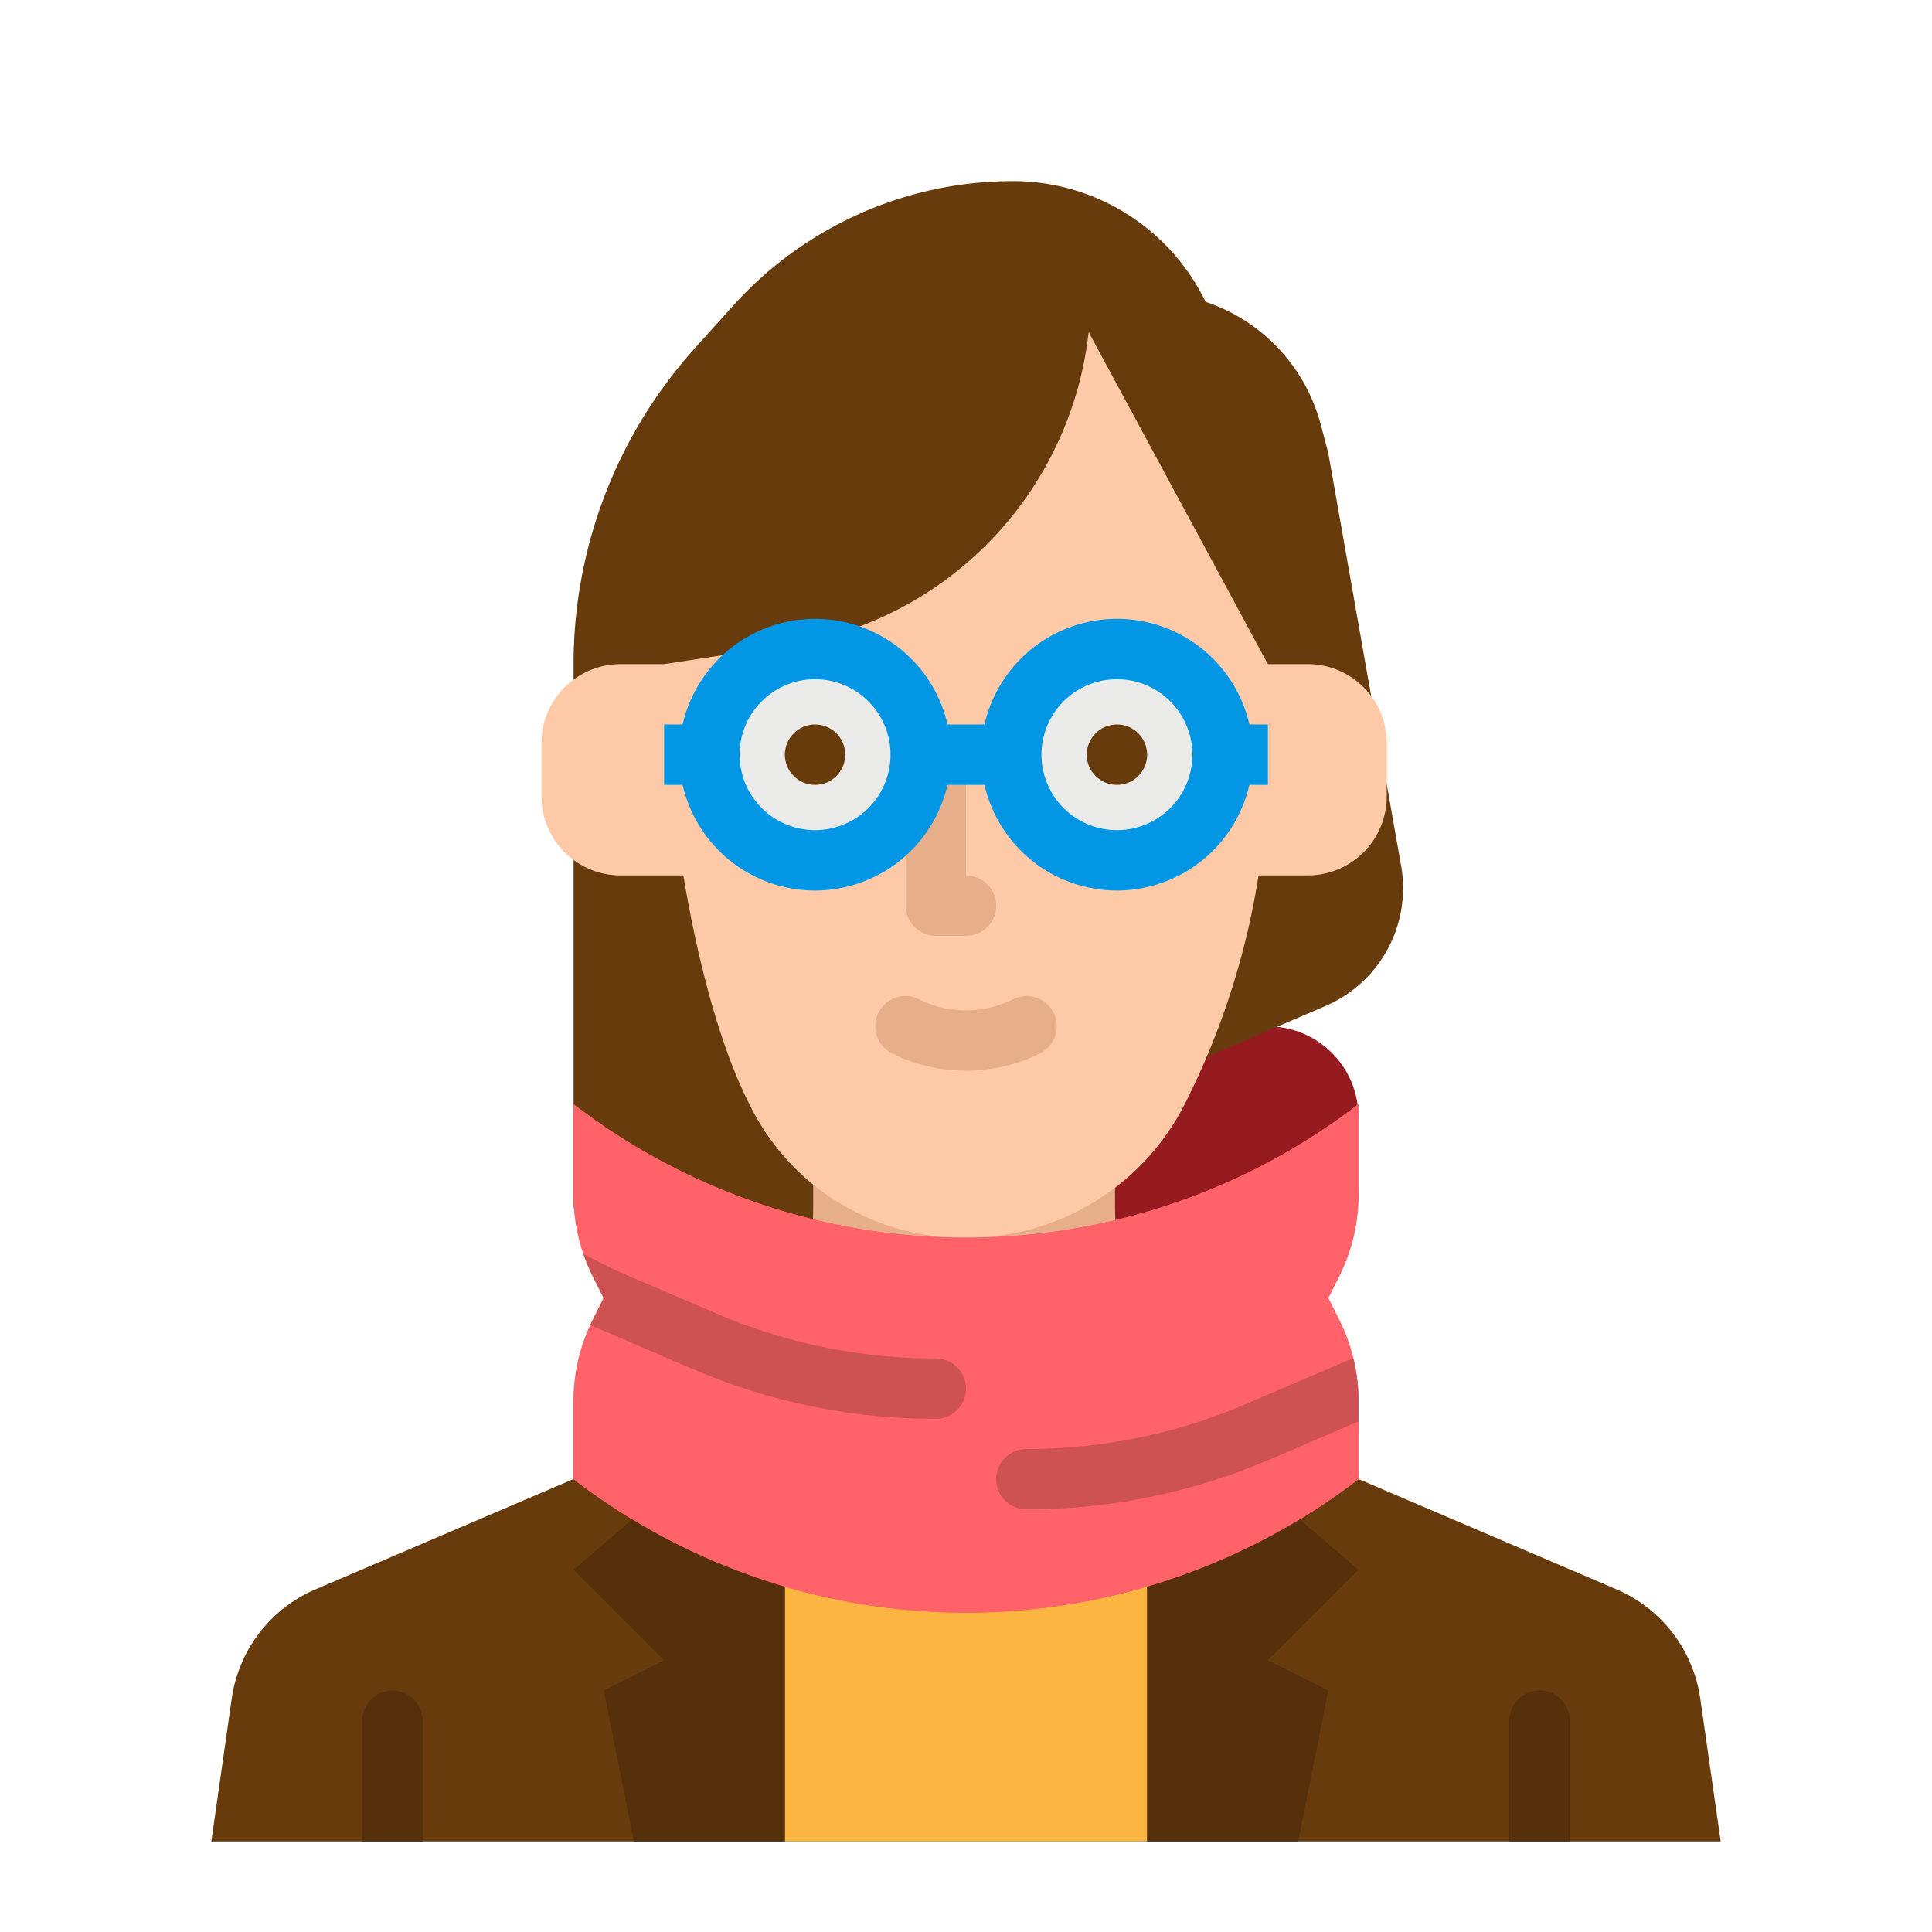 <svg height="512" viewBox="0 0 512 512" width="512" xmlns="http://www.w3.org/2000/svg"><g id="flat"><path d="m304 368 123.807 52.948a37.263 37.263 0 0 1 22.8 29.319l5.393 37.733h-400l5.39-37.733a37.263 37.263 0 0 1 22.8-29.319l123.81-52.948z" fill="#683b0d"/><path d="m208 416h96v72h-96z" fill="#fbb540"/><path d="m360 296a24 24 0 0 0 -24-24h-24l-24 56 64-8z" fill="#961b20"/><path d="m320 280 31.227-13.383a34 34 0 0 0 20.089-37.159l-19.316-109.458-2.007-7.55a46.9 46.9 0 0 0 -30.493-32.45 56.721 56.721 0 0 0 -51.05-32 99.8 99.8 0 0 0 -74.178 33.036l-10.162 11.286a125.086 125.086 0 0 0 -32.11 83.678v144l128 16z" fill="#683b0d"/><path d="m215.5 312v6.7a155.912 155.912 0 0 1 -8 49.3l.808.4a106.424 106.424 0 0 0 95.192-.4 155.883 155.883 0 0 1 -8-49.3v-6.7z" fill="#e6af89"/><path d="m256.279 328h-1a62.852 62.852 0 0 1 -56.2-34.42l-.539-1.065c-14.819-29.266-22.54-83.715-22.54-116.515l32.9-5.036a94.486 94.486 0 0 0 79.6-82.964l47.5 88v24.34a204.207 204.207 0 0 1 -21.1 90.4l-.591 1.2a64.716 64.716 0 0 1 -58.03 36.06z" fill="#fdc9a6"/><path d="m96 488v-32a8 8 0 0 1 16 0v32z" fill="#55300b"/><path d="m400 488v-32a8 8 0 0 1 16 0v32z" fill="#55300b"/><path d="m360 292.627a170.571 170.571 0 0 1 -208 0v24.042a48 48 0 0 0 5.068 21.466l2.932 5.865-2.933 5.865a48 48 0 0 0 -5.067 21.466v20.669a170.571 170.571 0 0 0 208 0v-20.669a48 48 0 0 0 -5.067-21.466l-2.933-5.865 2.932-5.865a48 48 0 0 0 5.068-21.466z" fill="#ff6268"/><path d="m184 176h-19.56a20.944 20.944 0 0 0 -20.94 20.944v14.112a20.944 20.944 0 0 0 2.211 9.366 20.944 20.944 0 0 0 18.729 11.578h19.56z" fill="#fdc9a6"/><path d="m335.5 176h11.055a20.944 20.944 0 0 1 20.945 20.944v14.112a20.944 20.944 0 0 1 -2.211 9.366 20.944 20.944 0 0 1 -18.738 11.578h-18.551z" fill="#fdc9a6"/><path d="m208 368v120h-40l-8-40 16-8-24-24z" fill="#55300b"/><path d="m304 368v120h40l8-40-16-8 24-24z" fill="#55300b"/><g fill="#ff6268"><path d="m360 292.627a170.571 170.571 0 0 1 -208 0v24.042a48 48 0 0 0 5.068 21.466l2.932 5.865-2.933 5.865a48 48 0 0 0 -5.067 21.466v20.669a170.571 170.571 0 0 0 208 0v-20.669a48 48 0 0 0 -5.067-21.466l-2.933-5.865 2.932-5.865a48 48 0 0 0 5.068-21.466z"/><path d="m256 368a8 8 0 0 1 -8 8 163.014 163.014 0 0 1 -64.56-13.25l-26.59-11.4c-.14-.06-.28-.11-.41-.18.21-.44.41-.87.63-1.3l2.93-5.87-2.93-5.86a46.036 46.036 0 0 1 -2.42-5.77l8.72 4.37 26.37 11.3a146.95 146.95 0 0 0 58.26 11.96 8 8 0 0 1 8 8z"/><path d="m360 371.33v5.37l-23.44 10.05a163.014 163.014 0 0 1 -64.56 13.25 8 8 0 0 1 0-16 146.95 146.95 0 0 0 58.26-11.96l26.59-11.39a8.218 8.218 0 0 1 1.82-.54 48.022 48.022 0 0 1 1.33 11.22z"/></g><path d="m360 371.33v5.37l-23.44 10.05a163.014 163.014 0 0 1 -64.56 13.25 8 8 0 0 1 0-16 146.95 146.95 0 0 0 58.26-11.96l26.59-11.39a8.218 8.218 0 0 1 1.82-.54 48.022 48.022 0 0 1 1.33 11.22z" fill="#cf5252"/><path d="m256 283.753a43.8 43.8 0 0 1 -19.578-4.6 8 8 0 1 1 7.156-14.31 27.917 27.917 0 0 0 24.844 0 8 8 0 1 1 7.156 14.31 43.8 43.8 0 0 1 -19.578 4.6z" fill="#e6af89"/><path d="m256 248h-8a8 8 0 0 1 -8-8v-40a8 8 0 0 1 16 0v32a8 8 0 0 1 0 16z" fill="#e6af89"/><path d="m176 192h160v16h-160z" fill="#0296e5"/><path d="m256 368a8 8 0 0 1 -8 8 163.014 163.014 0 0 1 -64.56-13.25l-26.59-11.4c-.14-.06-.28-.11-.41-.18.21-.44.41-.87.63-1.3l2.93-5.87-2.93-5.86a46.036 46.036 0 0 1 -2.42-5.77l8.72 4.37 26.37 11.3a146.95 146.95 0 0 0 58.26 11.96 8 8 0 0 1 8 8z" fill="#cf5252"/><circle cx="216" cy="200" fill="#eaeae8" r="32"/><circle cx="216" cy="200" fill="#683b0d" r="8"/><circle cx="296" cy="200" fill="#eaeae8" r="32"/><circle cx="296" cy="200" fill="#683b0d" r="8"/><path d="m216 236a36 36 0 1 1 36-36 36.04 36.04 0 0 1 -36 36zm0-56a20 20 0 1 0 20 20 20.023 20.023 0 0 0 -20-20z" fill="#0296e5"/><path d="m296 236a36 36 0 1 1 36-36 36.04 36.04 0 0 1 -36 36zm0-56a20 20 0 1 0 20 20 20.023 20.023 0 0 0 -20-20z" fill="#0296e5"/></g></svg>